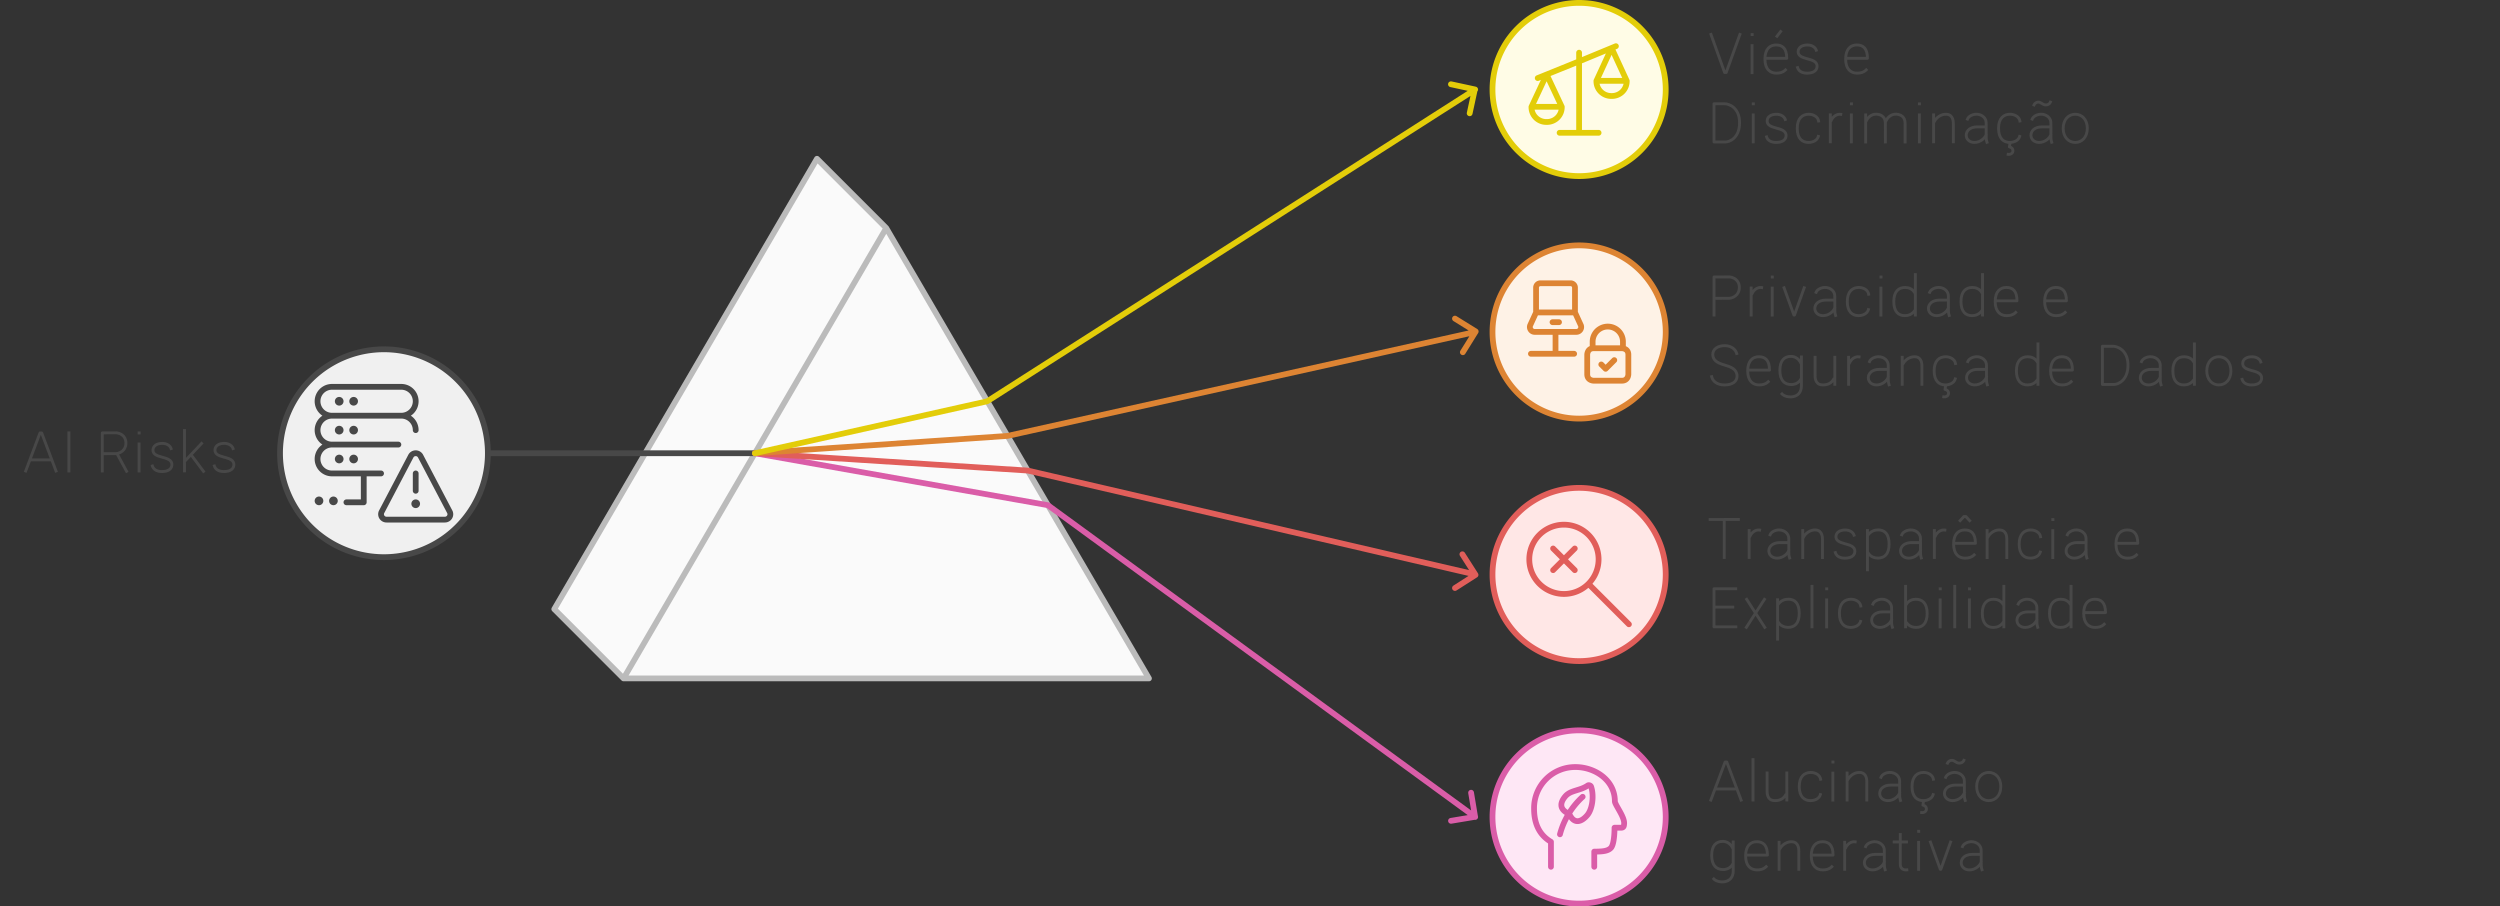 <svg width="866" height="314" viewBox="0 0 866 314" style="fill:none;stroke:none;fill-rule:evenodd;clip-rule:evenodd;stroke-linecap:round;stroke-linejoin:round;stroke-miterlimit:1.5;" version="1.1"
  xmlns="http://www.w3.org/2000/svg"
  xmlns:xlink="http://www.w3.org/1999/xlink">
  <rect x="0" y="0" width="866" height="314" fill="#333333" stroke="none"/>
  <g id="blend" style="mix-blend-mode:multiply">
    <g id="g-root--1.cu_sy_1hwha1n4qayo-fill" data-item-order="-149756" data-item-id="-1.cu_sy_1hwha1n4qayo" data-item-class="ScenePart Fill Stroke ColorFillGray ColorStrokeGray" data-item-index="-1" data-renderer-id="0" transform="matrix(1, 0, 0, 1, 182, 45)">
      <g id="-1.cu_sy_1hwha1n4qayo-fill" stroke="none" fill="#fafafa" transform="matrix(1, 0, 0, 1, -2, -2)">
        <g xmlns="http://www.w3.org/2000/svg" transform="translate(-251, -216)">
          <path d="M 378 252L 354 228L 263 384L 287 408L 378 252ZM 378 252L 287 408L 469 408L 378 252Z"></path>
        </g>
      </g>
    </g>
    <g id="g-root-0.line-start_sy_1hwha1n4qayp-fill" data-item-order="-149753" data-item-id="0.line-start_sy_1hwha1n4qayp" data-item-class="ScenePart Indexed_0 Stroke" data-item-index="0" data-renderer-id="0" transform="matrix(1, 0, 0, 1, 159, 147)"></g>
    <g id="g-root-0.cr-small_cr_1q6yy7i1n4qbka-fill" data-item-order="-149752" data-item-id="0.cr-small_cr_1q6yy7i1n4qbka" data-item-class="Shape Stroke Fill ScenePart Indexed_0" data-item-index="0" data-renderer-id="0" transform="matrix(1, 0, 0, 1, 87, 111)">
      <g id="0.cr-small_cr_1q6yy7i1n4qbka-fill" stroke="none" fill="#f0f0f0" transform="matrix(1, 0, 0, 1, -2, -2)">
        <g xmlns="http://www.w3.org/2000/svg" transform="translate(12, 12)">
          <path d="M0 36a36 36 0 1 0 72 0a36 36 0 1 0 -72 0"></path>
        </g>
      </g>
    </g>
    <g id="g-root-4.cu_sy_v5hdim1n4q96x-fill" data-item-order="-149749" data-item-id="4.cu_sy_v5hdim1n4q96x" data-item-class="ScenePart Indexed Stroke" data-item-index="4" data-renderer-id="0" transform="matrix(1, 0, 0, 1, 251.5, 147)"></g>
    <g id="g-root-4.cr-small_cr_qpnve61n4q9z6-fill" data-item-order="-149748" data-item-id="4.cr-small_cr_qpnve61n4q9z6" data-item-class="Shape Stroke Fill ScenePart Indexed" data-item-index="4" data-renderer-id="0" transform="matrix(1, 0, 0, 1, 507, 243)">
      <g id="4.cr-small_cr_qpnve61n4q9z6-fill" stroke="none" fill="#fee7f5" transform="matrix(1, 0, 0, 1, -2, -2)">
        <g xmlns="http://www.w3.org/2000/svg" transform="translate(12, 12)">
          <path d="M0 30a30 30 0 1 0 60 0a30 30 0 1 0 -60 0"></path>
        </g>
      </g>
    </g>
    <g id="g-root-3.cu_sy_18gbesu1n4qarr-fill" data-item-order="-149745" data-item-id="3.cu_sy_18gbesu1n4qarr" data-item-class="ScenePart Indexed Stroke" data-item-index="3" data-renderer-id="0" transform="matrix(1, 0, 0, 1, 252, 147)"></g>
    <g id="g-root-3.cr-small_cr_140hwoe1n4qbk0-fill" data-item-order="-149744" data-item-id="3.cr-small_cr_140hwoe1n4qbk0" data-item-class="Shape Stroke Fill ScenePart Indexed" data-item-index="3" data-renderer-id="0" transform="matrix(1, 0, 0, 1, 507, 159)">
      <g id="3.cr-small_cr_140hwoe1n4qbk0-fill" stroke="none" fill="#ffe7e6" transform="matrix(1, 0, 0, 1, -2, -2)">
        <g xmlns="http://www.w3.org/2000/svg" transform="translate(12, 12)">
          <path d="M0 30a30 30 0 1 0 60 0a30 30 0 1 0 -60 0"></path>
        </g>
      </g>
    </g>
    <g id="g-root-2.cu_sy_1cw4wxa1n4q9zh-fill" data-item-order="-149741" data-item-id="2.cu_sy_1cw4wxa1n4q9zh" data-item-class="ScenePart Indexed Stroke" data-item-index="2" data-renderer-id="0" transform="matrix(1, 0, 0, 1, 251.5, 100.362)"></g>
    <g id="g-root-2.cr-small_cr_18gbesu1n4qarq-fill" data-item-order="-149740" data-item-id="2.cr-small_cr_18gbesu1n4qarq" data-item-class="Shape Stroke Fill ScenePart Indexed" data-item-index="2" data-renderer-id="0" transform="matrix(1, 0, 0, 1, 507, 75)">
      <g id="2.cr-small_cr_18gbesu1n4qarq-fill" stroke="none" fill="#fef2e6" transform="matrix(1, 0, 0, 1, -2, -2)">
        <g xmlns="http://www.w3.org/2000/svg" transform="translate(12, 12)">
          <path d="M0 30a30 30 0 1 0 60 0a30 30 0 1 0 -60 0"></path>
        </g>
      </g>
    </g>
    <g id="g-root-1.cu_sy_1lrrx661n4q96r-fill" data-item-order="-149737" data-item-id="1.cu_sy_1lrrx661n4q96r" data-item-class="ScenePart Indexed Indexed_1 Stroke" data-item-index="1" data-renderer-id="0" transform="matrix(1, 0, 0, 1, 251.5, 19.184)"></g>
    <g id="g-root-1.cr-small_cr_1lrrx661n4q96s-fill" data-item-order="-149736" data-item-id="1.cr-small_cr_1lrrx661n4q96s" data-item-class="Shape Stroke Fill ScenePart Indexed Indexed_1" data-item-index="1" data-renderer-id="0" transform="matrix(1, 0, 0, 1, 507, -9)">
      <g id="1.cr-small_cr_1lrrx661n4q96s-fill" stroke="none" fill="#fffce6" transform="matrix(1, 0, 0, 1, -2, -2)">
        <g xmlns="http://www.w3.org/2000/svg" transform="translate(12, 12)">
          <path d="M0 30a30 30 0 1 0 60 0a30 30 0 1 0 -60 0"></path>
        </g>
      </g>
    </g>
    <g id="g-root-1_1hd7gdq1n4t4w3-fill" data-item-order="0" data-item-id="1_1hd7gdq1n4t4w3" data-item-class="Icon Stroke SceneTarget Indexed Indexed_1 InsideFill InsideColorFill" data-item-index="1" data-renderer-id="0" transform="matrix(1, 0, 0, 1, 519, 3)"></g>
    <g id="g-root-tx_biasandd_1lt0vce1n4qbd3-fill" data-item-order="0" data-item-id="tx_biasandd_1lt0vce1n4qbd3" data-item-class="Label Stroke SceneTarget Indexed Indexed_1" data-item-index="1" data-renderer-id="0" transform="matrix(1, 0, 0, 1, 579, -3)"></g>
    <g id="g-root-1_1uonyr21n4t3b6-fill" data-item-order="0" data-item-id="1_1uonyr21n4t3b6" data-item-class="Icon Stroke SceneTarget Indexed InsideFill InsideColorFill" data-item-index="2" data-renderer-id="0" transform="matrix(1, 0, 0, 1, 519, 87)"></g>
    <g id="g-root-tx_datapriv_1q8udgu1n4qaku-fill" data-item-order="0" data-item-id="tx_datapriv_1q8udgu1n4qaku" data-item-class="Label Stroke SceneTarget Indexed" data-item-index="2" data-renderer-id="0" transform="matrix(1, 0, 0, 1, 579, 81)"></g>
    <g id="g-root-tx_airisks_hu0v5a1n4qarv-fill" data-item-order="0" data-item-id="tx_airisks_hu0v5a1n4qarv" data-item-class="Label Stroke SceneTarget SceneStart" data-item-index="none" data-renderer-id="0" transform="matrix(1, 0, 0, 1, -9, 135)"></g>
    <g id="g-root-1_8x4zvy1n4t2x3-fill" data-item-order="0" data-item-id="1_8x4zvy1n4t2x3" data-item-class="Icon Stroke SceneTarget SceneStart InsideFill" data-item-index="none" data-renderer-id="0" transform="matrix(1, 0, 0, 1, 99, 123)"></g>
    <g id="g-root-sear_3dewe1n4t2q1-fill" data-item-order="0" data-item-id="sear_3dewe1n4t2q1" data-item-class="Icon Stroke SceneTarget Indexed InsideFill InsideColorFill" data-item-index="3" data-renderer-id="0" transform="matrix(1, 0, 0, 1, 519, 171)"></g>
    <g id="g-root-tx_transpar_4j6tv21n4q971-fill" data-item-order="0" data-item-id="tx_transpar_4j6tv21n4q971" data-item-class="Label Stroke SceneTarget Indexed" data-item-index="3" data-renderer-id="0" transform="matrix(1, 0, 0, 1, 579, 165)"></g>
    <g id="g-root-clou_de7g6m1n4t4aw-fill" data-item-order="0" data-item-id="clou_de7g6m1n4t4aw" data-item-class="Icon Stroke SceneTarget Indexed InsideFill InsideColorFill" data-item-index="4" data-renderer-id="0" transform="matrix(1, 0, 0, 1, 519, 255)"></g>
    <g id="g-root-tx_generati_de7d0u1n4qbk4-fill" data-item-order="0" data-item-id="tx_generati_de7d0u1n4qbk4" data-item-class="Label Stroke SceneTarget Indexed" data-item-index="4" data-renderer-id="0" transform="matrix(1, 0, 0, 1, 579, 249)"></g>
    <g id="g-root--1.cu_sy_1hwha1n4qayo-stroke" data-item-order="-149756" data-item-id="-1.cu_sy_1hwha1n4qayo" data-item-class="ScenePart Fill Stroke ColorFillGray ColorStrokeGray" data-item-index="-1" data-renderer-id="0" transform="matrix(1, 0, 0, 1, 182, 45)">
      <g id="-1.cu_sy_1hwha1n4qayo-stroke" fill="none" stroke-linecap="round" stroke-linejoin="round" stroke-miterlimit="1.5" stroke="#bbbbbb" stroke-width="2" transform="matrix(1, 0, 0, 1, -2, -2)">
        <g xmlns="http://www.w3.org/2000/svg" transform="translate(-251, -216)">
          <path d="M 378 252L 354 228L 263 384L 287 408L 378 252ZM 378 252L 287 408L 469 408L 378 252Z"></path>
        </g>
      </g>
    </g>
    <g id="g-root-0.line-start_sy_1hwha1n4qayp-stroke" data-item-order="-149753" data-item-id="0.line-start_sy_1hwha1n4qayp" data-item-class="ScenePart Indexed_0 Stroke" data-item-index="0" data-renderer-id="0" transform="matrix(1, 0, 0, 1, 159, 147)">
      <g id="0.line-start_sy_1hwha1n4qayp-stroke" fill="none" stroke-linecap="round" stroke-linejoin="round" stroke-miterlimit="1.5" stroke="#484848" stroke-width="2" transform="matrix(1, 0, 0, 1, -2, -2)">
        <g xmlns="http://www.w3.org/2000/svg" transform="translate(-228, -318)">
          <path d="M 240 330L 332.5 330"></path>
        </g>
      </g>
    </g>
    <g id="g-root-0.cr-small_cr_1q6yy7i1n4qbka-stroke" data-item-order="-149752" data-item-id="0.cr-small_cr_1q6yy7i1n4qbka" data-item-class="Shape Stroke Fill ScenePart Indexed_0" data-item-index="0" data-renderer-id="0" transform="matrix(1, 0, 0, 1, 87, 111)">
      <g id="0.cr-small_cr_1q6yy7i1n4qbka-stroke" fill="none" stroke-linecap="round" stroke-linejoin="round" stroke-miterlimit="1.5" stroke="#484848" stroke-width="2" transform="matrix(1, 0, 0, 1, -2, -2)">
        <g xmlns="http://www.w3.org/2000/svg" transform="translate(12, 12)">
          <path d="M0 36a36 36 0 1 0 72 0a36 36 0 1 0 -72 0"></path>
        </g>
      </g>
    </g>
    <g id="g-root-4.cu_sy_v5hdim1n4q96x-stroke" data-item-order="-149749" data-item-id="4.cu_sy_v5hdim1n4q96x" data-item-class="ScenePart Indexed Stroke" data-item-index="4" data-renderer-id="0" transform="matrix(1, 0, 0, 1, 251.5, 147)">
      <g id="4.cu_sy_v5hdim1n4q96x-stroke" fill="none" stroke-linecap="round" stroke-linejoin="round" stroke-miterlimit="1.5" stroke="#da5da8" stroke-width="2" transform="matrix(1, 0, 0, 1, -2.5, -2)">
        <g xmlns="http://www.w3.org/2000/svg" transform="translate(-320, -318)">
          <path d="M 582 456L 434 348L 332.5 330M 580.581 447.594L 581.974 455.943L 573.625 457.336"></path>
        </g>
      </g>
    </g>
    <g id="g-root-4.cr-small_cr_qpnve61n4q9z6-stroke" data-item-order="-149748" data-item-id="4.cr-small_cr_qpnve61n4q9z6" data-item-class="Shape Stroke Fill ScenePart Indexed" data-item-index="4" data-renderer-id="0" transform="matrix(1, 0, 0, 1, 507, 243)">
      <g id="4.cr-small_cr_qpnve61n4q9z6-stroke" fill="none" stroke-linecap="round" stroke-linejoin="round" stroke-miterlimit="1.5" stroke="#da5da8" stroke-width="2" transform="matrix(1, 0, 0, 1, -2, -2)">
        <g xmlns="http://www.w3.org/2000/svg" transform="translate(12, 12)">
          <path d="M0 30a30 30 0 1 0 60 0a30 30 0 1 0 -60 0"></path>
        </g>
      </g>
    </g>
    <g id="g-root-3.cu_sy_18gbesu1n4qarr-stroke" data-item-order="-149745" data-item-id="3.cu_sy_18gbesu1n4qarr" data-item-class="ScenePart Indexed Stroke" data-item-index="3" data-renderer-id="0" transform="matrix(1, 0, 0, 1, 252, 147)">
      <g id="3.cu_sy_18gbesu1n4qarr-stroke" fill="none" stroke-linecap="round" stroke-linejoin="round" stroke-miterlimit="1.5" stroke="#e15e5a" stroke-width="2" transform="matrix(1, 0, 0, 1, -2, -2)">
        <g xmlns="http://www.w3.org/2000/svg" transform="translate(-321, -318)">
          <path d="M 582 372L 427 336L 333 330M 577.571 365L 582.131 372.131L 575 376.691"></path>
        </g>
      </g>
    </g>
    <g id="g-root-3.cr-small_cr_140hwoe1n4qbk0-stroke" data-item-order="-149744" data-item-id="3.cr-small_cr_140hwoe1n4qbk0" data-item-class="Shape Stroke Fill ScenePart Indexed" data-item-index="3" data-renderer-id="0" transform="matrix(1, 0, 0, 1, 507, 159)">
      <g id="3.cr-small_cr_140hwoe1n4qbk0-stroke" fill="none" stroke-linecap="round" stroke-linejoin="round" stroke-miterlimit="1.5" stroke="#e15e5a" stroke-width="2" transform="matrix(1, 0, 0, 1, -2, -2)">
        <g xmlns="http://www.w3.org/2000/svg" transform="translate(12, 12)">
          <path d="M0 30a30 30 0 1 0 60 0a30 30 0 1 0 -60 0"></path>
        </g>
      </g>
    </g>
    <g id="g-root-2.cu_sy_1cw4wxa1n4q9zh-stroke" data-item-order="-149741" data-item-id="2.cu_sy_1cw4wxa1n4q9zh" data-item-class="ScenePart Indexed Stroke" data-item-index="2" data-renderer-id="0" transform="matrix(1, 0, 0, 1, 251.5, 100.362)">
      <g id="2.cu_sy_1cw4wxa1n4q9zh-stroke" fill="none" stroke-linecap="round" stroke-linejoin="round" stroke-miterlimit="1.5" stroke="#dd8433" stroke-width="2" transform="matrix(1, 0, 0, 1, -2.5, -2.362)">
        <g xmlns="http://www.w3.org/2000/svg" transform="translate(-320, -271)">
          <path d="M 582 288L 420 324L 332.5 330M 575 283.362L 582.19 287.828L 577.724 295.018"></path>
        </g>
      </g>
    </g>
    <g id="g-root-2.cr-small_cr_18gbesu1n4qarq-stroke" data-item-order="-149740" data-item-id="2.cr-small_cr_18gbesu1n4qarq" data-item-class="Shape Stroke Fill ScenePart Indexed" data-item-index="2" data-renderer-id="0" transform="matrix(1, 0, 0, 1, 507, 75)">
      <g id="2.cr-small_cr_18gbesu1n4qarq-stroke" fill="none" stroke-linecap="round" stroke-linejoin="round" stroke-miterlimit="1.5" stroke="#dd8433" stroke-width="2" transform="matrix(1, 0, 0, 1, -2, -2)">
        <g xmlns="http://www.w3.org/2000/svg" transform="translate(12, 12)">
          <path d="M0 30a30 30 0 1 0 60 0a30 30 0 1 0 -60 0"></path>
        </g>
      </g>
    </g>
    <g id="g-root-1.cu_sy_1lrrx661n4q96r-stroke" data-item-order="-149737" data-item-id="1.cu_sy_1lrrx661n4q96r" data-item-class="ScenePart Indexed Indexed_1 Stroke" data-item-index="1" data-renderer-id="0" transform="matrix(1, 0, 0, 1, 251.5, 19.184)">
      <g id="1.cu_sy_1lrrx661n4q96r-stroke" fill="none" stroke-linecap="round" stroke-linejoin="round" stroke-miterlimit="1.5" stroke="#e3cd09" stroke-width="2" transform="matrix(1, 0, 0, 1, -2.5, -2.184)">
        <g xmlns="http://www.w3.org/2000/svg" transform="translate(-320, -190)">
          <path d="M 332.5 330L 413 312L 582 204M 573.606 202.184L 581.879 203.973L 580.091 212.246"></path>
        </g>
      </g>
    </g>
    <g id="g-root-1.cr-small_cr_1lrrx661n4q96s-stroke" data-item-order="-149736" data-item-id="1.cr-small_cr_1lrrx661n4q96s" data-item-class="Shape Stroke Fill ScenePart Indexed Indexed_1" data-item-index="1" data-renderer-id="0" transform="matrix(1, 0, 0, 1, 507, -9)">
      <g id="1.cr-small_cr_1lrrx661n4q96s-stroke" fill="none" stroke-linecap="round" stroke-linejoin="round" stroke-miterlimit="1.5" stroke="#e3cd09" stroke-width="2" transform="matrix(1, 0, 0, 1, -2, -2)">
        <g xmlns="http://www.w3.org/2000/svg" transform="translate(12, 12)">
          <path d="M0 30a30 30 0 1 0 60 0a30 30 0 1 0 -60 0"></path>
        </g>
      </g>
    </g>
    <g id="g-root-1_1hd7gdq1n4t4w3-stroke" data-item-order="0" data-item-id="1_1hd7gdq1n4t4w3" data-item-class="Icon Stroke SceneTarget Indexed Indexed_1 InsideFill InsideColorFill" data-item-index="1" data-renderer-id="0" transform="matrix(1, 0, 0, 1, 519, 3)">
      <g id="1_1hd7gdq1n4t4w3-stroke" fill="none" stroke-linecap="round" stroke-linejoin="round" stroke-miterlimit="1.5" stroke="#e3cd09" stroke-width="1.333" transform="matrix(1.5, 0, 0, 1.5, -8, -5)">
        <g xmlns="http://www.w3.org/2000/svg" transform="translate(12, 10)">
          <path d="M12 3.5L12 22M1 16L4.5 8.535 8 16M4.5,19.5A3.416,3.416,0,0,0,8,16H1A3.416,3.416,0,0,0,4.5,19.5ZM23 10L19.5 2.413 16 10M19.5,13.5A3.416,3.416,0,0,1,16,10h7A3.416,3.416,0,0,1,19.5,13.5ZM13.494 4.895L20.5 2M2.446 9.365L13.494 4.895M7.5 22L16.5 22"></path>
        </g>
      </g>
    </g>
    <g id="g-root-tx_biasandd_1lt0vce1n4qbd3-stroke" data-item-order="0" data-item-id="tx_biasandd_1lt0vce1n4qbd3" data-item-class="Label Stroke SceneTarget Indexed Indexed_1" data-item-index="1" data-renderer-id="0" transform="matrix(1, 0, 0, 1, 579, -3)">
      <g id="tx_biasandd_1lt0vce1n4qbd3-stroke" fill="none" stroke-linecap="square" stroke-linejoin="miter" stroke-miterlimit="4" stroke="#484848" stroke-width="1" transform="matrix(1, 0, 0, 1, 1, 1)">
        <g xmlns="http://www.w3.org/2000/svg" transform="translate(9, 9)">
          <path d="M13.702 4.93L8.964 18.102L8.403 18.102L3.68 4.93 M17.928 4.971H17.952M17.912 8.804V18.145 M27.797 3.928L26.55 5.555M29.487 17.218C28.514 18.155 27.489 18.339 26.304 18.339C24.235 18.339 22.371 17.028 22.371 13.456C22.371 9.884 24.181 8.573 26.25 8.573C28.318 8.573 29.922 9.63 29.922 13.201H22.702 M40.148 10.381C39.852 9.404 38.698 8.584 37.088 8.584C35.2 8.584 33.98 9.447 33.889 10.751C33.784 12.246 35.018 12.822 36.948 13.339C38.642 13.797 40.585 14.277 40.431 16.122C40.332 17.311 39.355 18.346 36.998 18.346C35.092 18.346 34.015 17.53 33.68 16.424 M57.447 17.218C56.474 18.155 55.449 18.339 54.264 18.339C52.195 18.339 50.331 17.028 50.331 13.456C50.331 9.884 52.141 8.573 54.21 8.573C56.278 8.573 57.882 9.63 57.882 13.201H50.662 M8.737 42.18L4.728 42.183V28.948C5.675 28.948 6.954 28.946 8.354 28.946C9.807 28.91 13.587 30.173 13.587 35.511C13.587 40.848 10.062 42.18 8.737 42.18Z M18.338 28.971H18.362M18.322 32.804V42.145 M29.408 34.381C29.112 33.404 27.958 32.584 26.348 32.584C24.46 32.584 23.24 33.447 23.149 34.751C23.044 36.246 24.278 36.822 26.208 37.339C27.902 37.797 29.845 38.277 29.691 40.122C29.592 41.31 28.615 42.346 26.258 42.346C24.352 42.346 23.275 41.53 22.94 40.424 M40.872 40.254C40.5 41.649 38.932 42.339 37.463 42.339C35.326 42.339 33.56 41.028 33.56 37.456C33.56 33.884 35.429 32.573 37.567 32.573C39.074 32.573 40.724 33.41 40.957 34.915 M48.645 32.609C47.264 32.419 46.016 33.319 45.374 34.619M45.019 32.773V42.123 M52.328 28.971H52.352M52.312 32.804V42.145 M57.26 32.814L57.26 42.162M64.094 42.162L64.083 35.47C64.019 34.526 63.652 33.078 61.778 32.649C59.838 32.205 58.358 33.248 57.622 34.595M70.929 42.162V36.108C70.929 35.396 71.044 33.206 68.613 32.649C66.584 32.184 65.05 33.347 64.349 34.783 M75.888 28.971H75.912M75.872 32.804V42.145 M80.799 32.78L80.799 42.128M87.633 42.128V36.074C87.633 35.362 87.729 32.79 85.346 32.587C83.588 32.437 81.899 33.562 81.123 34.956 M92.528 34.246C92.892 33.28 94.308 32.567 95.648 32.567C97.502 32.567 99.004 33.88 99.004 35.499L99.01 36.957V39.571C99.01 40.614 98.985 41.353 99.286 42.278M98.63 36.957H95.902C93.399 36.957 92.099 38.343 92.099 39.837C92.099 41.331 93.337 42.341 94.953 42.341C96.935 42.341 98.561 40.888 98.961 39.732 M106.626 46.478C107.263 46.579 108.159 46.251 108.263 45.403C108.363 44.593 107.836 44.02 107.063 43.885L107.277 42.504M110.607 40.254C110.235 41.649 108.667 42.339 107.198 42.339C105.06 42.339 103.295 41.028 103.295 37.456C103.295 33.884 105.164 32.573 107.301 32.573C108.808 32.573 110.458 33.41 110.692 34.915 M115.576 29.346C115.759 28.888 116.352 28.37 117.063 28.37C118.03 28.37 118.582 29.346 119.64 29.346C120.929 29.346 121.264 28.371 121.264 28.371M114.948 34.246C115.312 33.28 116.728 32.567 118.068 32.567C119.922 32.567 121.424 33.88 121.424 35.499L121.43 36.957V39.571C121.43 40.614 121.405 41.353 121.706 42.278M121.05 36.957H118.322C115.819 36.957 114.519 38.343 114.519 39.837C114.519 41.331 115.757 42.341 117.373 42.341C119.355 42.341 120.981 40.888 121.381 39.732 M134.047 37.457C134.047 40.522 132.176 42.34 129.868 42.34C127.56 42.34 125.689 40.522 125.689 37.457C125.689 34.392 127.56 32.573 129.868 32.573C132.176 32.573 134.047 34.392 134.047 37.457Z"></path>
        </g>
      </g>
    </g>
    <g id="g-root-1_1uonyr21n4t3b6-stroke" data-item-order="0" data-item-id="1_1uonyr21n4t3b6" data-item-class="Icon Stroke SceneTarget Indexed InsideFill InsideColorFill" data-item-index="2" data-renderer-id="0" transform="matrix(1, 0, 0, 1, 519, 87)">
      <g id="1_1uonyr21n4t3b6-stroke" fill="none" stroke-linecap="round" stroke-linejoin="round" stroke-miterlimit="1.5" stroke="#dd8433" stroke-width="1.333" transform="matrix(1.5, 0, 0, 1.5, -8, -8)">
        <g xmlns="http://www.w3.org/2000/svg" transform="translate(12, 12)">
          <path d="M3.063.75h6.984a1,1,0,0,1,1,1V7.488a0,0,0,0,1,0,0H2.063a0,0,0,0,1,0,0V1.75A1,1,0,0,1,3.063.75ZM11.361,11.98H1.749A1.123,1.123,0,0,1,.7,10.462L2.063,7.488h8.984l1.365,2.974A1.123,1.123,0,0,1,11.361,11.98ZM6.555 11.98L6.555 17.033M0.875 17.033L10.855 17.033M15.375 15.75h6.5s1.5 0 1.5 1.5v4.5s0 1.5 -1.5 1.5 h-6.5s-1.5 0 -1.5 -1.5v-4.5s0 -1.5 1.5 -1.5M15.125,15.771V14.25a3.5,3.5,0,0,1,7,0v1.521M17.125 19.5L18.125 20.5L20.125 18.5M5.865 9.734L7.36 9.734"></path>
        </g>
      </g>
    </g>
    <g id="g-root-tx_datapriv_1q8udgu1n4qaku-stroke" data-item-order="0" data-item-id="tx_datapriv_1q8udgu1n4qaku" data-item-class="Label Stroke SceneTarget Indexed" data-item-index="2" data-renderer-id="0" transform="matrix(1, 0, 0, 1, 579, 81)">
      <g id="tx_datapriv_1q8udgu1n4qaku-stroke" fill="none" stroke-linecap="square" stroke-linejoin="miter" stroke-miterlimit="4" stroke="#484848" stroke-width="1" transform="matrix(1, 0, 0, 1, 1, 2)">
        <g xmlns="http://www.w3.org/2000/svg" transform="translate(9, 8)">
          <path d="M4.741 18.131V4.944L10.02 4.928C11.118 4.967 13.503 5.749 13.503 8.572C13.503 11.394 11.118 12.254 10.02 12.331L5.269 12.345 M21.225 8.609C19.844 8.419 18.596 9.319 17.954 10.619M17.599 8.773V18.123 M24.908 4.971H24.932M24.892 8.804V18.145 M35.973 8.691L32.603 18.119L32.402 18.119L28.998 8.691 M40.088 10.246C40.452 9.28 41.868 8.567 43.208 8.567C45.062 8.567 46.564 9.88 46.564 11.499L46.57 12.957V15.571C46.57 16.614 46.545 17.353 46.846 18.278M46.19 12.957H43.462C40.959 12.957 39.659 14.343 39.659 15.837C39.659 17.331 40.897 18.341 42.513 18.341C44.495 18.341 46.121 16.888 46.521 15.732 M58.212 16.254C57.84 17.649 56.272 18.339 54.803 18.339C52.666 18.339 50.9 17.028 50.9 13.456C50.9 9.884 52.769 8.573 54.907 8.573C56.414 8.573 58.064 9.41 58.297 10.915 M62.558 4.971H62.582M62.542 8.804V18.145 M74.47 18.124V4.123M74.11 16.773C73.248 17.871 72.15 18.34 70.84 18.34C68.659 18.34 67.007 17.029 67.007 13.458C67.007 9.886 68.764 8.575 70.946 8.575C72.215 8.575 73.425 9.114 74.11 10.175 M79.438 10.246C79.802 9.28 81.218 8.567 82.558 8.567C84.412 8.567 85.914 9.88 85.914 11.499L85.92 12.957V15.571C85.92 16.614 85.895 17.353 86.197 18.278M85.54 12.957H82.812C80.309 12.957 79.009 14.343 79.009 15.837C79.009 17.331 80.247 18.341 81.863 18.341C83.845 18.341 85.471 16.888 85.871 15.732 M97.75 18.124V4.123M97.39 16.773C96.528 17.871 95.43 18.34 94.12 18.34C91.939 18.34 90.287 17.029 90.287 13.458C90.287 9.886 92.044 8.575 94.226 8.575C95.495 8.575 96.705 9.114 97.39 10.175 M109.247 17.218C108.274 18.155 107.249 18.339 106.064 18.339C103.995 18.339 102.132 17.028 102.132 13.456C102.132 9.884 103.941 8.573 106.01 8.573C108.078 8.573 109.682 9.63 109.682 13.201H102.462 M126.377 17.218C125.404 18.155 124.379 18.339 123.194 18.339C121.125 18.339 119.261 17.028 119.261 13.456C119.261 9.884 121.071 8.573 123.14 8.573C125.208 8.573 126.812 9.63 126.812 13.201H119.592 M12.596 31.457C12.165 29.893 10.545 28.732 8.456 28.732C6.008 28.732 4.307 29.931 4.307 31.754C4.307 33.724 5.771 34.685 8.275 35.406C10.473 36.045 12.71 36.812 12.71 39.288C12.71 40.951 11.397 42.346 8.34 42.346C5.868 42.346 4.287 41.106 3.923 39.483 M23.517 41.218C22.544 42.155 21.519 42.339 20.334 42.339C18.265 42.339 16.401 41.028 16.401 37.456C16.401 33.884 18.211 32.573 20.28 32.573C22.348 32.573 23.952 33.63 23.952 37.201H16.732 M35.009 32.652V42.654C35.009 47.351 29.716 47.001 28.281 45.47M34.675 40.573C33.995 41.661 32.771 42.214 31.485 42.214C29.304 42.214 27.547 40.903 27.547 37.331C27.547 33.76 29.198 32.449 31.38 32.449C32.648 32.449 33.953 33.129 34.675 34.502 M46.577 42.115L46.576 32.767M39.742 32.767L39.742 38.821C39.742 39.532 39.647 42.096 42.029 42.307C44.12 42.493 45.393 41.653 46.095 40.47 M54.985 32.609C53.604 32.419 52.356 33.319 51.714 34.619M51.359 32.773V42.123 M58.608 34.246C58.972 33.28 60.388 32.567 61.728 32.567C63.582 32.567 65.084 33.88 65.084 35.499L65.09 36.957V39.571C65.09 40.614 65.065 41.353 65.367 42.278M64.71 36.957H61.982C59.479 36.957 58.179 38.343 58.179 39.837C58.179 41.331 59.417 42.341 61.033 42.341C63.015 42.341 64.641 40.888 65.041 39.732 M69.919 32.78L69.919 42.128M76.753 42.128V36.074C76.753 35.362 76.849 32.79 74.466 32.587C72.708 32.437 71.019 33.562 70.243 34.956 M84.316 46.478C84.953 46.579 85.849 46.251 85.953 45.403C86.053 44.593 85.526 44.02 84.753 43.885L84.967 42.504M88.297 40.254C87.925 41.649 86.357 42.339 84.888 42.339C82.75 42.339 80.985 41.028 80.985 37.456C80.985 33.884 82.854 32.573 84.991 32.573C86.498 32.573 88.148 33.41 88.382 34.915 M92.638 34.246C93.002 33.28 94.418 32.567 95.758 32.567C97.612 32.567 99.114 33.88 99.114 35.499L99.12 36.957V39.571C99.12 40.614 99.095 41.353 99.396 42.278M98.74 36.957H96.012C93.509 36.957 92.209 38.343 92.209 39.837C92.209 41.331 93.447 42.341 95.063 42.341C97.045 42.341 98.671 40.888 99.071 39.732 M116.95 42.124V28.123M116.59 40.773C115.728 41.871 114.63 42.34 113.32 42.34C111.139 42.34 109.487 41.029 109.487 37.458C109.487 33.886 111.244 32.575 113.426 32.575C114.695 32.575 115.905 33.114 116.59 34.175 M128.447 41.218C127.474 42.155 126.449 42.339 125.264 42.339C123.195 42.339 121.331 41.028 121.331 37.456C121.331 33.884 123.141 32.573 125.21 32.573C127.278 32.573 128.882 33.63 128.882 37.201H121.662 M143.287 42.18L139.278 42.183V28.948C140.225 28.948 141.504 28.946 142.904 28.946C144.357 28.91 148.137 30.173 148.137 35.511C148.137 40.848 144.612 42.18 143.287 42.18Z M152.828 34.246C153.192 33.28 154.608 32.567 155.948 32.567C157.802 32.567 159.304 33.88 159.304 35.499L159.31 36.957V39.571C159.31 40.614 159.285 41.353 159.587 42.278M158.93 36.957H156.202C153.699 36.957 152.399 38.343 152.399 39.837C152.399 41.331 153.637 42.341 155.253 42.341C157.235 42.341 158.861 40.888 159.261 39.732 M171.14 42.124V28.123M170.78 40.773C169.918 41.871 168.82 42.34 167.51 42.34C165.329 42.34 163.677 41.029 163.677 37.458C163.677 33.886 165.434 32.575 167.616 32.575C168.885 32.575 170.095 33.114 170.78 34.175 M183.787 37.457C183.787 40.522 181.916 42.34 179.608 42.34C177.3 42.34 175.429 40.522 175.429 37.457C175.429 34.392 177.3 32.573 179.608 32.573C181.916 32.573 183.787 34.392 183.787 37.457Z M194.138 34.381C193.842 33.404 192.688 32.584 191.078 32.584C189.19 32.584 187.97 33.447 187.879 34.751C187.774 36.246 189.008 36.822 190.938 37.339C192.632 37.797 194.575 38.277 194.421 40.122C194.322 41.31 193.345 42.346 190.988 42.346C189.082 42.346 188.005 41.53 187.67 40.424"></path>
        </g>
      </g>
    </g>
    <g id="g-root-tx_airisks_hu0v5a1n4qarv-stroke" data-item-order="0" data-item-id="tx_airisks_hu0v5a1n4qarv" data-item-class="Label Stroke SceneTarget SceneStart" data-item-index="none" data-renderer-id="0" transform="matrix(1, 0, 0, 1, -9, 135)">
      <g id="tx_airisks_hu0v5a1n4qarv-stroke" fill="none" stroke-linecap="square" stroke-linejoin="miter" stroke-miterlimit="4" stroke="#484848" stroke-width="1" transform="matrix(1, 0, 0, 1, 5, 2)">
        <g xmlns="http://www.w3.org/2000/svg" transform="translate(85, 8)">
          <path d="M-72.096 18.145L-67.148 4.973L-66.56 4.973L-61.596 18.145M-70.279 14.294H-63.42 M-57.135 4.938V18.127 M-45.565 18.133V4.945L-40.769 4.93C-39.699 4.967 -37.378 5.729 -37.378 8.477C-37.378 11.224 -39.699 12.061 -40.769 12.136L-45.016 12.15M-37.151 18.249L-40.262 12.514 M-32.812 4.971H-32.788M-32.828 8.804V18.145 M-21.742 10.381C-22.038 9.404 -23.192 8.584 -24.802 8.584C-26.69 8.584 -27.91 9.447 -28.001 10.751C-28.106 12.246 -26.872 12.822 -24.942 13.339C-23.248 13.797 -21.305 14.277 -21.459 16.122C-21.558 17.311 -22.535 18.346 -24.892 18.346C-26.798 18.346 -27.875 17.53 -28.21 16.424 M-17.095 4.125V18.126M-11.172 8.61L-16.708 14.462M-10.511 18.284L-14.628 12.785 M-0.272 10.381C-0.568 9.404 -1.722 8.584 -3.332 8.584C-5.22 8.584 -6.44 9.447 -6.531 10.751C-6.636 12.246 -5.402 12.822 -3.472 13.339C-1.778 13.797 0.165 14.277 0.011 16.122C-0.088 17.311 -1.065 18.346 -3.422 18.346C-5.328 18.346 -6.405 17.53 -6.74 16.424"></path>
        </g>
      </g>
    </g>
    <g id="g-root-1_8x4zvy1n4t2x3-stroke" data-item-order="0" data-item-id="1_8x4zvy1n4t2x3" data-item-class="Icon Stroke SceneTarget SceneStart InsideFill" data-item-index="none" data-renderer-id="0" transform="matrix(1, 0, 0, 1, 99, 123)">
      <g id="1_8x4zvy1n4t2x3-stroke" fill="none" stroke-linecap="round" stroke-linejoin="round" stroke-miterlimit="1.5" stroke="#484848" stroke-width="1" transform="matrix(2, 0, 0, 2, -14, -14)">
        <g xmlns="http://www.w3.org/2000/svg" transform="translate(12, 12)">
          <path d="M17.5,20.5a.25.25,0,1,0,.25.25.25.25,0,0,0-.25-.25h0M17.5 18.5L17.5 15.5M18.338,12.5a.95.95,0,0,0-1.676,0l-5.056,9.634a.923.923,0,0,0,.031.914.947.947,0,0,0,.807.449H22.556a.948.948,0,0,0,.807-.448.923.923,0,0,0,.031-.914ZM5.5 20.5L8.5 20.5M8.501 15.5L8.501 20.5M3.25,20a.25.25,0,1,0,.25.25A.25.25,0,0,0,3.25,20h0M.75,20a.25.25,0,1,0,.25.25A.25.25,0,0,0,.75,20h0M4.25,12.75A.25.25,0,1,0,4.5,13a.25.25,0,0,0-.25-.25h0M6.75,12.75A.25.25,0,1,0,7,13a.25.25,0,0,0-.25-.25h0M14.5,10.5H3a2.5,2.5,0,0,0,0,5h8.5M4.25,7.75A.25.25,0,1,0,4.5,8a.25.25,0,0,0-.25-.25h0M6.75,7.75A.25.25,0,1,0,7,8a.25.25,0,0,0-.25-.25h0M17.5,8A2.5,2.5,0,0,0,15,5.5H3a2.5,2.5,0,0,0,0,5H14.5M4.25,2.75A.25.25,0,1,0,4.5,3a.25.25,0,0,0-.25-.25h0M6.75,2.75A.25.25,0,1,0,7,3a.25.25,0,0,0-.25-.25h0M17.5,3A2.5,2.5,0,0,0,15,.5H3a2.5,2.5,0,0,0,0,5H15A2.5,2.5,0,0,0,17.5,3Z"></path>
        </g>
      </g>
    </g>
    <g id="g-root-sear_3dewe1n4t2q1-stroke" data-item-order="0" data-item-id="sear_3dewe1n4t2q1" data-item-class="Icon Stroke SceneTarget Indexed InsideFill InsideColorFill" data-item-index="3" data-renderer-id="0" transform="matrix(1, 0, 0, 1, 519, 171)">
      <g id="sear_3dewe1n4t2q1-stroke" fill="none" stroke-linecap="round" stroke-linejoin="round" stroke-miterlimit="1.5" stroke="#e15e5a" stroke-width="1.333" transform="matrix(1.5, 0, 0, 1.5, -8, -8)">
        <g xmlns="http://www.w3.org/2000/svg" transform="translate(12, 12)">
          <path d="M0.500 8.500 A8.000 8.000 0 1 0 16.500 8.500 A8.000 8.000 0 1 0 0.500 8.500 ZM14.167 14.167L23.5 23.5M6 6L11 11M11 6L6 11"></path>
        </g>
      </g>
    </g>
    <g id="g-root-tx_transpar_4j6tv21n4q971-stroke" data-item-order="0" data-item-id="tx_transpar_4j6tv21n4q971" data-item-class="Label Stroke SceneTarget Indexed" data-item-index="3" data-renderer-id="0" transform="matrix(1, 0, 0, 1, 579, 165)">
      <g id="tx_transpar_4j6tv21n4q971-stroke" fill="none" stroke-linecap="square" stroke-linejoin="miter" stroke-miterlimit="4" stroke="#484848" stroke-width="1" transform="matrix(1, 0, 0, 1, 1, 1)">
        <g xmlns="http://www.w3.org/2000/svg" transform="translate(9, 9)">
          <path d="M13.173 4.945C9.91 4.945 6.647 4.95 3.384 4.95M8.27 18.124V5.456 M20.535 8.609C19.154 8.419 17.906 9.319 17.264 10.619M16.909 8.773V18.123 M24.158 10.246C24.522 9.28 25.938 8.567 27.278 8.567C29.132 8.567 30.634 9.88 30.634 11.499L30.64 12.957V15.571C30.64 16.614 30.615 17.353 30.916 18.278M30.26 12.957H27.532C25.029 12.957 23.729 14.343 23.729 15.837C23.729 17.331 24.967 18.341 26.583 18.341C28.565 18.341 30.191 16.888 30.591 15.732 M35.469 8.78L35.469 18.128M42.303 18.128V12.074C42.303 11.362 42.399 8.79 40.016 8.587C38.258 8.437 36.569 9.562 35.793 10.956 M53.238 10.381C52.942 9.404 51.788 8.584 50.178 8.584C48.29 8.584 47.07 9.447 46.979 10.751C46.874 12.246 48.108 12.822 50.038 13.339C51.732 13.797 53.675 14.277 53.521 16.122C53.422 17.311 52.445 18.346 50.088 18.346C48.182 18.346 47.105 17.53 46.77 16.424 M57.883 8.774V22.393M58.249 10.124C59.132 9.027 60.313 8.558 61.622 8.558C63.803 8.558 65.382 9.904 65.382 13.476C65.382 17.047 63.698 18.323 61.516 18.323C60.245 18.323 58.959 17.783 58.249 16.72 M69.778 10.246C70.142 9.28 71.558 8.567 72.898 8.567C74.752 8.567 76.254 9.88 76.254 11.499L76.26 12.957V15.571C76.26 16.614 76.235 17.353 76.536 18.278M75.88 12.957H73.152C70.649 12.957 69.349 14.343 69.349 15.837C69.349 17.331 70.587 18.341 72.203 18.341C74.185 18.341 75.811 16.888 76.211 15.732 M84.695 8.609C83.314 8.419 82.066 9.319 81.424 10.619M81.069 8.773V18.123 M89.983 5.359L91.292 3.928H91.978L93.287 5.359M94.847 17.218C93.874 18.155 92.849 18.339 91.664 18.339C89.595 18.339 87.731 17.028 87.731 13.456C87.731 9.884 89.541 8.573 91.61 8.573C93.678 8.573 95.282 9.63 95.282 13.201H88.062 M99.329 8.78L99.329 18.128M106.163 18.128V12.074C106.163 11.362 106.259 8.79 103.876 8.587C102.118 8.437 100.429 9.562 99.653 10.956 M117.752 16.254C117.38 17.649 115.812 18.339 114.343 18.339C112.206 18.339 110.44 17.028 110.44 13.456C110.44 9.884 112.309 8.573 114.447 8.573C115.954 8.573 117.604 9.41 117.837 10.915 M122.098 4.971H122.122M122.082 8.804V18.145 M127.128 10.246C127.492 9.28 128.908 8.567 130.248 8.567C132.102 8.567 133.604 9.88 133.604 11.499L133.61 12.957V15.571C133.61 16.614 133.585 17.353 133.886 18.278M133.23 12.957H130.502C127.999 12.957 126.699 14.343 126.699 15.837C126.699 17.331 127.937 18.341 129.553 18.341C131.535 18.341 133.161 16.888 133.561 15.732 M151.087 17.218C150.114 18.155 149.089 18.339 147.904 18.339C145.835 18.339 143.971 17.028 143.971 13.456C143.971 9.884 145.781 8.573 147.85 8.573C149.918 8.573 151.522 9.63 151.522 13.201H144.302 M12.287 42.137L4.724 42.142V28.95C5.672 28.95 10.846 28.95 12.246 28.95M11.234 35.297H5.188 M16.048 32.611L19.039 37.243M22.311 42.31L19.214 37.514M22.2 32.611L15.937 42.31 M26.753 32.774V46.393M27.119 34.124C28.002 33.027 29.183 32.558 30.492 32.558C32.673 32.558 34.252 33.904 34.252 37.476C34.252 41.047 32.568 42.323 30.386 42.323C29.115 42.323 27.829 41.783 27.119 40.719 M38.666 28.125V42.126 M43.758 28.971H43.782M43.742 32.804V42.145 M55.482 40.254C55.11 41.649 53.542 42.339 52.073 42.339C49.936 42.339 48.17 41.028 48.17 37.456C48.17 33.884 50.039 32.573 52.177 32.573C53.684 32.573 55.334 33.41 55.567 34.915 M59.768 34.246C60.132 33.28 61.548 32.567 62.888 32.567C64.742 32.567 66.244 33.88 66.244 35.499L66.25 36.957V39.571C66.25 40.614 66.225 41.353 66.526 42.278M65.87 36.957H63.142C60.639 36.957 59.339 38.343 59.339 39.837C59.339 41.331 60.577 42.341 62.193 42.341C64.175 42.341 65.801 40.888 66.201 39.732 M71.105 42.124V28.123M71.488 34.138C72.178 33.102 73.374 32.575 74.629 32.575C76.81 32.575 78.567 33.886 78.567 37.458C78.567 41.029 76.915 42.34 74.734 42.34C73.437 42.34 72.347 41.88 71.488 40.803 M83.078 28.971H83.102M83.062 32.804V42.145 M88.126 28.125V42.126 M93.218 28.971H93.242M93.202 32.804V42.145 M105.13 42.124V28.123M104.77 40.773C103.908 41.871 102.81 42.34 101.5 42.34C99.319 42.34 97.667 41.029 97.667 37.458C97.667 33.886 99.424 32.575 101.606 32.575C102.875 32.575 104.085 33.114 104.77 34.175 M110.098 34.246C110.462 33.28 111.878 32.567 113.218 32.567C115.072 32.567 116.574 33.88 116.574 35.499L116.58 36.957V39.571C116.58 40.614 116.555 41.353 116.856 42.278M116.2 36.957H113.472C110.969 36.957 109.669 38.343 109.669 39.837C109.669 41.331 110.907 42.341 112.523 42.341C114.505 42.341 116.131 40.888 116.531 39.732 M128.41 42.124V28.123M128.05 40.773C127.188 41.871 126.09 42.34 124.78 42.34C122.599 42.34 120.947 41.029 120.947 37.458C120.947 33.886 122.704 32.575 124.886 32.575C126.155 32.575 127.365 33.114 128.05 34.175 M139.907 41.218C138.934 42.155 137.909 42.339 136.724 42.339C134.655 42.339 132.792 41.028 132.792 37.456C132.792 33.884 134.601 32.573 136.67 32.573C138.738 32.573 140.342 33.63 140.342 37.201H133.122"></path>
        </g>
      </g>
    </g>
    <g id="g-root-clou_de7g6m1n4t4aw-stroke" data-item-order="0" data-item-id="clou_de7g6m1n4t4aw" data-item-class="Icon Stroke SceneTarget Indexed InsideFill InsideColorFill" data-item-index="4" data-renderer-id="0" transform="matrix(1, 0, 0, 1, 519, 255)">
      <g id="clou_de7g6m1n4t4aw-stroke" fill="none" stroke-linecap="round" stroke-linejoin="round" stroke-miterlimit="1.5" stroke="#da5da8" stroke-width="1.333" transform="matrix(1.5, 0, 0, 1.5, -6.5, -8)">
        <g xmlns="http://www.w3.org/2000/svg" transform="translate(11, 12)">
          <path d="M15.5,23.5V20c2,0,3.12-.13,3.82-.83.9-.9.86-4.69.86-4.69s.88,0,1.52,0,.66-.43.7-.94c.11-1.61-2.14-4.36-2.14-5.16,0-5-4.75-7.91-9.07-7.91A9.49,9.49,0,0,0,1.6,10.06c0,3,.9,5.9,3.9,7.68V23.5M8.82,7.23c-1.09,1.28-1.66,2.95.92,4.08,1.18,2.64,3,1.66,4.17.25s1.56-4.47.87-6.54a.5.5,0,0,0-.31-.31.49.49,0,0,0-.44,0C12.18,6,10.06,5.77,8.82,7.23ZM7.58,16a18,18,0,0,1,5.24-8.66"></path>
        </g>
      </g>
    </g>
    <g id="g-root-tx_generati_de7d0u1n4qbk4-stroke" data-item-order="0" data-item-id="tx_generati_de7d0u1n4qbk4" data-item-class="Label Stroke SceneTarget Indexed" data-item-index="4" data-renderer-id="0" transform="matrix(1, 0, 0, 1, 579, 249)">
      <g id="tx_generati_de7d0u1n4qbk4-stroke" fill="none" stroke-linecap="square" stroke-linejoin="miter" stroke-miterlimit="4" stroke="#484848" stroke-width="1" transform="matrix(1, 0, 0, 1, 1, 2)">
        <g xmlns="http://www.w3.org/2000/svg" transform="translate(9, 8)">
          <path d="M3.624 18.145L8.572 4.973L9.16 4.973L14.124 18.145M5.441 14.294H12.3 M18.236 4.125V18.126 M29.957 18.115L29.956 8.767M23.122 8.767L23.122 14.821C23.122 15.533 23.027 18.096 25.409 18.308C27.5 18.493 28.773 17.653 29.475 16.47 M41.572 16.254C41.2 17.649 39.632 18.339 38.163 18.339C36.026 18.339 34.26 17.028 34.26 13.456C34.26 9.884 36.129 8.573 38.267 8.573C39.774 8.573 41.424 9.41 41.657 10.915 M45.918 4.971H45.942M45.902 8.804V18.145 M50.829 8.78L50.829 18.128M57.663 18.128V12.074C57.663 11.362 57.759 8.79 55.376 8.587C53.618 8.437 51.929 9.562 51.153 10.956 M62.558 10.246C62.922 9.28 64.338 8.567 65.678 8.567C67.532 8.567 69.034 9.88 69.034 11.499L69.04 12.957V15.571C69.04 16.614 69.015 17.353 69.317 18.278M68.66 12.957H65.932C63.429 12.957 62.129 14.343 62.129 15.837C62.129 17.331 63.367 18.341 64.983 18.341C66.965 18.341 68.591 16.888 68.991 15.732 M76.656 22.478C77.293 22.579 78.189 22.251 78.293 21.403C78.393 20.593 77.866 20.02 77.093 19.885L77.307 18.504M80.637 16.254C80.265 17.649 78.697 18.339 77.228 18.339C75.09 18.339 73.325 17.028 73.325 13.456C73.325 9.884 75.194 8.573 77.331 8.573C78.838 8.573 80.488 9.41 80.722 10.915 M85.606 5.346C85.789 4.888 86.382 4.37 87.093 4.37C88.06 4.37 88.612 5.346 89.67 5.346C90.959 5.346 91.294 4.371 91.294 4.371M84.978 10.246C85.342 9.28 86.758 8.567 88.098 8.567C89.952 8.567 91.454 9.88 91.454 11.499L91.46 12.957V15.571C91.46 16.614 91.435 17.353 91.737 18.278M91.08 12.957H88.352C85.849 12.957 84.549 14.343 84.549 15.837C84.549 17.331 85.787 18.341 87.403 18.341C89.385 18.341 91.011 16.888 91.411 15.732 M104.077 13.457C104.077 16.522 102.206 18.34 99.898 18.34C97.59 18.34 95.719 16.522 95.719 13.457C95.719 10.392 97.59 8.573 99.898 8.573C102.206 8.573 104.077 10.392 104.077 13.457Z M11.389 32.652V42.654C11.389 47.351 6.096 47.001 4.661 45.47M11.055 40.573C10.375 41.661 9.151 42.214 7.865 42.214C5.684 42.214 3.927 40.903 3.927 37.331C3.927 33.76 5.578 32.449 7.76 32.449C9.028 32.449 10.333 33.129 11.055 34.502 M22.797 41.218C21.824 42.155 20.799 42.339 19.614 42.339C17.545 42.339 15.681 41.028 15.681 37.456C15.681 33.884 17.491 32.573 19.56 32.573C21.628 32.573 23.232 33.63 23.232 37.201H16.012 M27.279 32.78L27.279 42.128M34.113 42.128V36.074C34.113 35.362 34.209 32.79 31.826 32.587C30.068 32.437 28.379 33.562 27.603 34.956 M45.537 41.218C44.564 42.155 43.539 42.339 42.354 42.339C40.285 42.339 38.422 41.028 38.422 37.456C38.422 33.884 40.231 32.573 42.3 32.573C44.368 32.573 45.972 33.63 45.972 37.201H38.752 M53.625 32.609C52.244 32.419 50.996 33.319 50.354 34.619M49.999 32.773V42.123 M57.248 34.246C57.612 33.28 59.028 32.567 60.368 32.567C62.222 32.567 63.724 33.88 63.724 35.499L63.73 36.957V39.571C63.73 40.614 63.705 41.353 64.007 42.278M63.35 36.957H60.622C58.119 36.957 56.819 38.343 56.819 39.837C56.819 41.331 58.057 42.341 59.673 42.341C61.655 42.341 63.281 40.888 63.681 39.732 M71.529 42.326C70.12 42.465 69.262 41.732 69.262 40.387V30.081M71.412 32.642H69.648M67.152 32.642H68.885 M75.618 28.971H75.642M75.602 32.804V42.145 M86.683 32.691L83.313 42.119L83.112 42.119L79.708 32.691 M90.798 34.246C91.162 33.28 92.578 32.567 93.918 32.567C95.772 32.567 97.274 33.88 97.274 35.499L97.28 36.957V39.571C97.28 40.614 97.255 41.353 97.557 42.278M96.9 36.957H94.172C91.669 36.957 90.369 38.343 90.369 39.837C90.369 41.331 91.607 42.341 93.223 42.341C95.205 42.341 96.831 40.888 97.231 39.732"></path>
        </g>
      </g>
    </g>
  </g>
</svg>